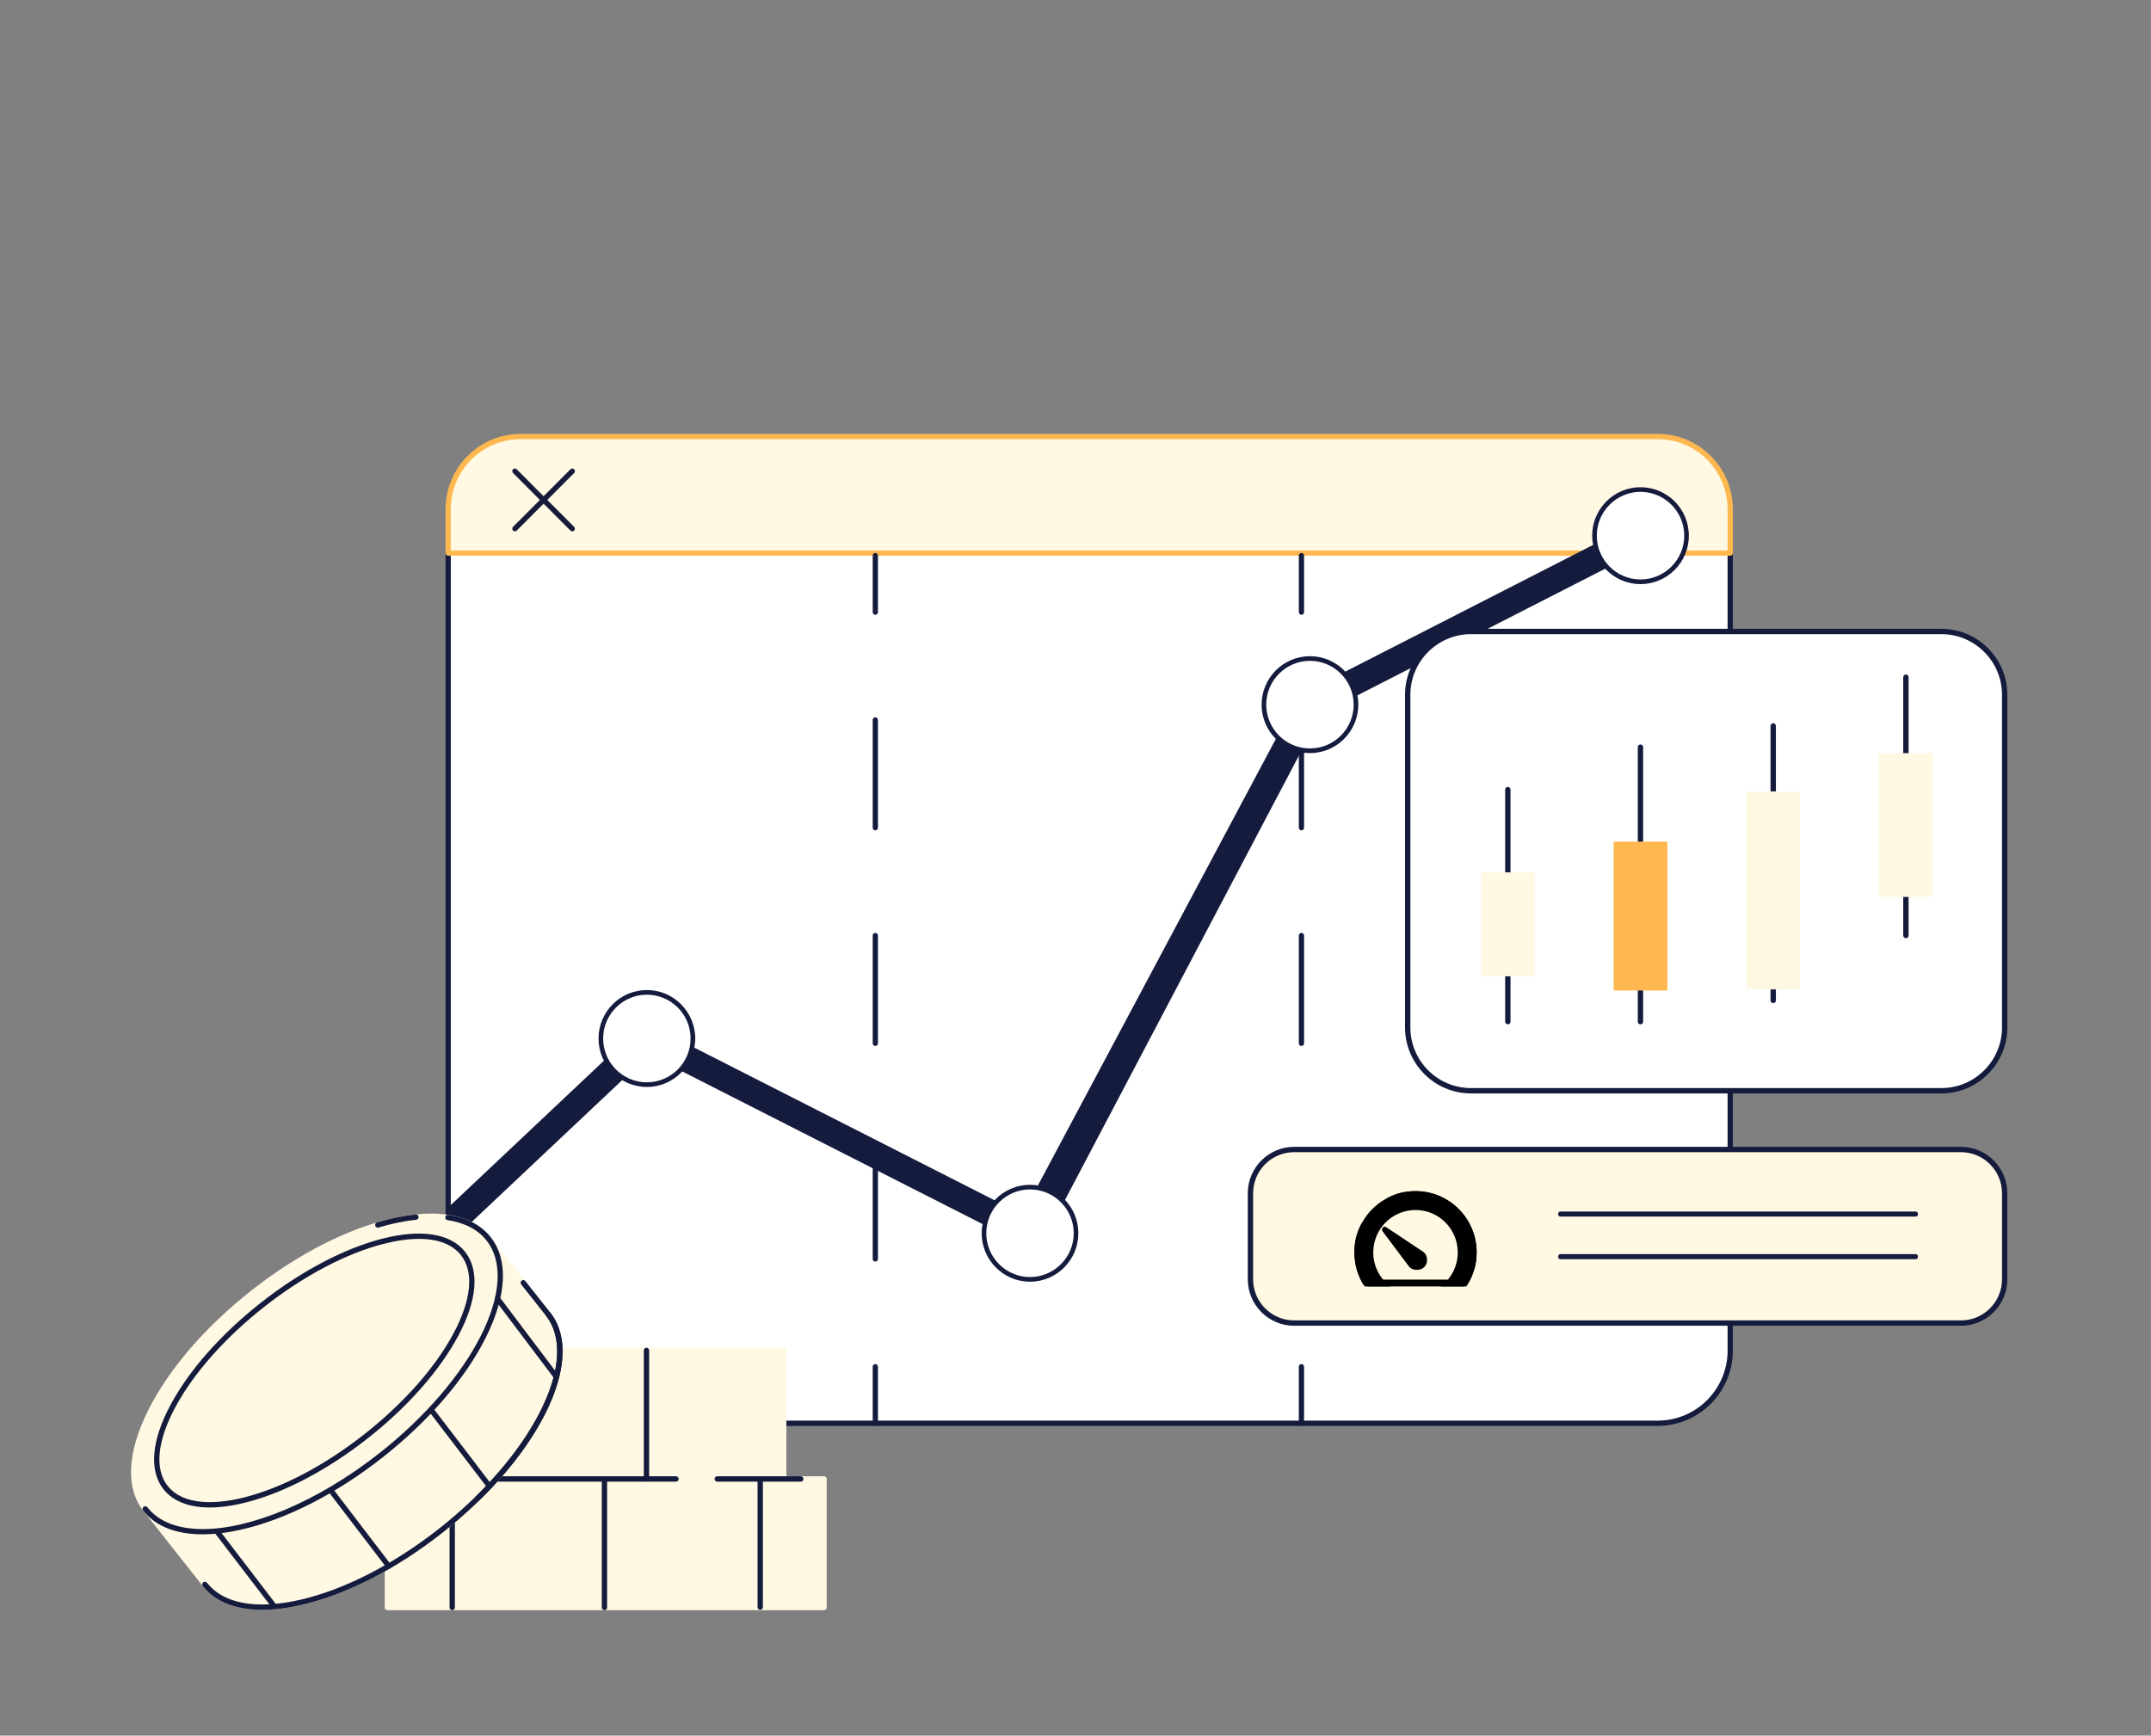 <svg viewBox="0 0 114 92" fill="none" xmlns="http://www.w3.org/2000/svg">
<rect x="0" y="0" width="114" height="92" fill="#808080" stroke="none"/>
<g clip-path="url(#clip0_1011_4441)">
<path d="M87.859 23.139H27.593C25.472 23.139 23.753 24.863 23.753 26.99V71.59C23.753 73.717 25.472 75.441 27.593 75.441H87.859C89.98 75.441 91.699 73.717 91.699 71.59V26.99C91.699 24.863 89.98 23.139 87.859 23.139Z" fill="white"/>
<path d="M87.859 75.582H27.593C25.399 75.582 23.614 73.791 23.614 71.591V29.319C23.614 29.282 23.629 29.247 23.655 29.221C23.681 29.194 23.716 29.18 23.753 29.18C23.79 29.18 23.825 29.194 23.851 29.221C23.877 29.247 23.892 29.282 23.892 29.319V71.591C23.892 73.638 25.552 75.303 27.593 75.303H87.859C89.9 75.303 91.56 73.638 91.56 71.591V29.319C91.56 29.282 91.575 29.247 91.6 29.221C91.627 29.194 91.662 29.18 91.699 29.18C91.736 29.18 91.771 29.194 91.797 29.221C91.823 29.247 91.838 29.282 91.838 29.319V71.591C91.838 73.791 90.053 75.582 87.859 75.582Z" fill="#151B3D"/>
<path d="M87.859 23.139H27.593C25.472 23.139 23.753 24.863 23.753 26.99V29.319H91.699V26.99C91.699 24.863 89.979 23.139 87.859 23.139Z" fill="#FFF9E3"/>
<path d="M91.699 29.459H23.753C23.716 29.459 23.681 29.444 23.655 29.418C23.629 29.392 23.614 29.356 23.614 29.319V26.991C23.614 24.79 25.399 23 27.593 23H87.859C90.053 23 91.838 24.79 91.838 26.991V29.319C91.838 29.356 91.823 29.392 91.797 29.418C91.771 29.444 91.736 29.459 91.699 29.459ZM23.892 29.18H91.56V26.991C91.56 24.944 89.9 23.279 87.859 23.279H27.593C25.552 23.279 23.892 24.944 23.892 26.991V29.18Z" fill="#FEB84F"/>
<path d="M30.33 28.165C30.312 28.165 30.294 28.161 30.277 28.154C30.26 28.147 30.245 28.137 30.232 28.124L27.191 25.074C27.177 25.061 27.167 25.045 27.16 25.028C27.152 25.011 27.148 24.993 27.148 24.975C27.148 24.956 27.152 24.938 27.159 24.921C27.166 24.904 27.176 24.888 27.189 24.875C27.202 24.862 27.218 24.851 27.235 24.844C27.252 24.837 27.27 24.834 27.288 24.834C27.307 24.834 27.325 24.838 27.342 24.845C27.359 24.853 27.374 24.863 27.387 24.877L30.428 27.927C30.448 27.946 30.461 27.971 30.466 27.998C30.472 28.025 30.469 28.053 30.459 28.079C30.448 28.104 30.43 28.126 30.407 28.141C30.384 28.156 30.358 28.165 30.33 28.165Z" fill="#151B3D"/>
<path d="M27.289 28.165C27.262 28.165 27.235 28.156 27.212 28.141C27.189 28.126 27.172 28.104 27.161 28.079C27.151 28.053 27.148 28.025 27.153 27.998C27.158 27.971 27.172 27.946 27.191 27.927L30.232 24.877C30.245 24.863 30.26 24.853 30.277 24.845C30.294 24.838 30.313 24.834 30.331 24.834C30.349 24.834 30.368 24.837 30.385 24.844C30.402 24.851 30.418 24.862 30.43 24.875C30.444 24.888 30.454 24.904 30.461 24.921C30.468 24.938 30.471 24.956 30.471 24.975C30.471 24.993 30.467 25.011 30.46 25.028C30.453 25.045 30.442 25.061 30.429 25.074L27.388 28.124C27.375 28.137 27.359 28.147 27.343 28.154C27.326 28.161 27.308 28.165 27.289 28.165ZM46.391 32.588C46.354 32.588 46.319 32.574 46.292 32.547C46.267 32.521 46.252 32.486 46.252 32.449V29.452C46.252 29.415 46.267 29.38 46.292 29.354C46.319 29.327 46.354 29.313 46.391 29.313C46.428 29.313 46.463 29.327 46.489 29.354C46.515 29.38 46.53 29.415 46.53 29.452V32.449C46.53 32.486 46.515 32.521 46.489 32.547C46.463 32.574 46.428 32.588 46.391 32.588ZM46.391 66.871C46.354 66.871 46.319 66.857 46.292 66.831C46.267 66.805 46.252 66.769 46.252 66.732V61.018C46.252 60.981 46.267 60.946 46.292 60.92C46.319 60.894 46.354 60.879 46.391 60.879C46.428 60.879 46.463 60.894 46.489 60.92C46.515 60.946 46.53 60.981 46.53 61.018V66.732C46.53 66.769 46.515 66.805 46.489 66.831C46.463 66.857 46.428 66.871 46.391 66.871ZM46.391 55.444C46.354 55.444 46.319 55.429 46.292 55.403C46.267 55.377 46.252 55.341 46.252 55.304V49.59C46.252 49.553 46.267 49.518 46.292 49.492C46.319 49.466 46.354 49.451 46.391 49.451C46.428 49.451 46.463 49.466 46.489 49.492C46.515 49.518 46.53 49.553 46.53 49.59V55.304C46.53 55.341 46.515 55.377 46.489 55.403C46.463 55.429 46.428 55.444 46.391 55.444ZM46.391 44.016C46.354 44.016 46.319 44.001 46.292 43.975C46.267 43.949 46.252 43.913 46.252 43.877V38.163C46.252 38.126 46.267 38.09 46.292 38.064C46.319 38.038 46.354 38.023 46.391 38.023C46.428 38.023 46.463 38.038 46.489 38.064C46.515 38.09 46.53 38.126 46.53 38.163V43.877C46.53 43.913 46.515 43.949 46.489 43.975C46.463 44.001 46.428 44.016 46.391 44.016ZM46.391 75.582C46.354 75.582 46.319 75.567 46.292 75.541C46.267 75.515 46.252 75.48 46.252 75.443V72.446C46.252 72.409 46.267 72.374 46.292 72.347C46.319 72.321 46.354 72.307 46.391 72.307C46.428 72.307 46.463 72.321 46.489 72.347C46.515 72.374 46.53 72.409 46.53 72.446V75.443C46.53 75.48 46.515 75.515 46.489 75.541C46.463 75.567 46.428 75.582 46.391 75.582ZM68.975 32.588C68.938 32.588 68.903 32.574 68.877 32.547C68.85 32.521 68.836 32.486 68.836 32.449V29.452C68.836 29.415 68.85 29.38 68.877 29.354C68.903 29.327 68.938 29.313 68.975 29.313C69.012 29.313 69.047 29.327 69.073 29.354C69.099 29.38 69.114 29.415 69.114 29.452V32.449C69.114 32.486 69.099 32.521 69.073 32.547C69.047 32.574 69.012 32.588 68.975 32.588ZM68.975 66.871C68.938 66.871 68.903 66.857 68.877 66.831C68.85 66.805 68.836 66.769 68.836 66.732V61.018C68.836 60.981 68.85 60.946 68.877 60.92C68.903 60.894 68.938 60.879 68.975 60.879C69.012 60.879 69.047 60.894 69.073 60.92C69.099 60.946 69.114 60.981 69.114 61.018V66.732C69.114 66.769 69.099 66.805 69.073 66.831C69.047 66.857 69.012 66.871 68.975 66.871ZM68.975 55.444C68.938 55.444 68.903 55.429 68.877 55.403C68.85 55.377 68.836 55.341 68.836 55.304V49.59C68.836 49.553 68.85 49.518 68.877 49.492C68.903 49.466 68.938 49.451 68.975 49.451C69.012 49.451 69.047 49.466 69.073 49.492C69.099 49.518 69.114 49.553 69.114 49.59V55.304C69.114 55.341 69.099 55.377 69.073 55.403C69.047 55.429 69.012 55.444 68.975 55.444ZM68.975 44.016C68.938 44.016 68.903 44.001 68.877 43.975C68.85 43.949 68.836 43.913 68.836 43.877V38.163C68.836 38.126 68.85 38.09 68.877 38.064C68.903 38.038 68.938 38.023 68.975 38.023C69.012 38.023 69.047 38.038 69.073 38.064C69.099 38.09 69.114 38.126 69.114 38.163V43.877C69.114 43.913 69.099 43.949 69.073 43.975C69.047 44.001 69.012 44.016 68.975 44.016ZM68.975 75.582C68.938 75.582 68.903 75.567 68.877 75.541C68.85 75.515 68.836 75.48 68.836 75.443V72.446C68.836 72.409 68.85 72.374 68.877 72.347C68.903 72.321 68.938 72.307 68.975 72.307C69.012 72.307 69.047 72.321 69.073 72.347C69.099 72.374 69.114 72.409 69.114 72.446V75.443C69.114 75.48 69.099 75.515 69.073 75.541C69.047 75.567 69.012 75.582 68.975 75.582Z" fill="#151B3D"/>
</g>
<g clip-path="url(#clip1_1011_4441)">
<path d="M54.989 66.367L34.406 55.904L23.755 65.947L23.756 64.004L34.161 54.193L54.189 64.375L68.853 36.85L86.624 27.764L87.266 29.024L69.999 37.852L54.989 66.367Z" fill="#151B3D"/>
<path d="M34.283 57.494C35.631 57.494 36.723 56.399 36.723 55.048C36.723 53.698 35.631 52.603 34.283 52.603C32.936 52.603 31.844 53.698 31.844 55.048C31.844 56.399 32.936 57.494 34.283 57.494Z" fill="white"/>
<path d="M34.283 57.617C32.87 57.617 31.721 56.465 31.721 55.048C31.721 53.632 32.87 52.48 34.283 52.48C35.696 52.48 36.846 53.633 36.846 55.048C36.846 56.465 35.696 57.617 34.283 57.617ZM34.283 52.727C33.006 52.727 31.966 53.768 31.966 55.048C31.966 56.329 33.006 57.371 34.283 57.371C35.561 57.371 36.6 56.329 36.6 55.048C36.6 53.768 35.561 52.727 34.283 52.727Z" fill="#151B3D"/>
<path d="M69.426 39.796C70.773 39.796 71.866 38.702 71.866 37.351C71.866 36.001 70.773 34.906 69.426 34.906C68.079 34.906 66.986 36.001 66.986 37.351C66.986 38.702 68.079 39.796 69.426 39.796Z" fill="white"/>
<path d="M69.426 39.919C68.013 39.919 66.864 38.767 66.864 37.351C66.864 35.935 68.013 34.783 69.426 34.783C70.839 34.783 71.988 35.935 71.988 37.351C71.988 38.767 70.839 39.919 69.426 39.919ZM69.426 35.029C68.148 35.029 67.109 36.071 67.109 37.351C67.109 38.632 68.148 39.673 69.426 39.673C70.703 39.673 71.743 38.632 71.743 37.351C71.743 36.071 70.703 35.029 69.426 35.029Z" fill="#151B3D"/>
<path d="M86.945 30.839C88.292 30.839 89.384 29.745 89.384 28.394C89.384 27.044 88.292 25.949 86.945 25.949C85.597 25.949 84.505 27.044 84.505 28.394C84.505 29.745 85.597 30.839 86.945 30.839Z" fill="white"/>
<path d="M86.945 30.962C85.532 30.962 84.383 29.81 84.383 28.394C84.383 26.978 85.532 25.826 86.945 25.826C88.358 25.826 89.507 26.978 89.507 28.394C89.507 29.81 88.358 30.962 86.945 30.962ZM86.945 26.072C85.667 26.072 84.628 27.114 84.628 28.394C84.628 29.675 85.667 30.716 86.945 30.716C88.222 30.716 89.262 29.675 89.262 28.394C89.262 27.114 88.222 26.072 86.945 26.072Z" fill="#151B3D"/>
<path d="M54.589 67.816C55.936 67.816 57.029 66.721 57.029 65.371C57.029 64.02 55.936 62.926 54.589 62.926C53.242 62.926 52.149 64.02 52.149 65.371C52.149 66.721 53.242 67.816 54.589 67.816Z" fill="white"/>
<path d="M54.589 67.939C53.176 67.939 52.027 66.787 52.027 65.371C52.027 63.955 53.176 62.803 54.589 62.803C56.002 62.803 57.151 63.955 57.151 65.371C57.151 66.787 56.002 67.939 54.589 67.939ZM54.589 63.049C53.311 63.049 52.272 64.091 52.272 65.371C52.272 66.651 53.311 67.693 54.589 67.693C55.867 67.693 56.906 66.651 56.906 65.371C56.906 64.091 55.867 63.049 54.589 63.049Z" fill="#151B3D"/>
</g>
<g clip-path="url(#clip2_1011_4441)">
<path d="M43.671 85.207H20.532V78.394H43.671V85.207ZM41.534 78.394H18.394V71.582H41.534V78.394Z" fill="#FFF9E3"/>
<path d="M43.672 85.35H20.532C20.494 85.35 20.459 85.335 20.432 85.308C20.405 85.281 20.391 85.246 20.391 85.208V78.395C20.391 78.358 20.405 78.322 20.432 78.295C20.459 78.269 20.494 78.254 20.532 78.254H43.672C43.709 78.254 43.745 78.269 43.772 78.295C43.798 78.322 43.813 78.358 43.813 78.395V85.208C43.813 85.246 43.798 85.281 43.772 85.308C43.745 85.335 43.709 85.35 43.672 85.35ZM20.673 85.066H43.53V78.537H20.673V85.066Z" fill="#FFF9E3"/>
<path d="M41.534 78.535H18.395C18.357 78.535 18.321 78.52 18.295 78.494C18.268 78.467 18.253 78.431 18.253 78.394V71.581C18.253 71.543 18.268 71.507 18.295 71.481C18.321 71.454 18.357 71.439 18.395 71.439H41.534C41.572 71.439 41.608 71.454 41.634 71.481C41.66 71.507 41.675 71.543 41.675 71.581V78.394C41.675 78.431 41.66 78.467 41.634 78.494C41.608 78.52 41.572 78.535 41.534 78.535ZM18.536 78.252H41.393V71.723H18.536V78.252Z" fill="#FFF9E3"/>
<path d="M35.828 78.537H20.532C20.494 78.537 20.458 78.522 20.432 78.496C20.405 78.469 20.39 78.433 20.39 78.395C20.39 78.358 20.405 78.322 20.432 78.295C20.458 78.269 20.494 78.254 20.532 78.254H35.828C35.865 78.254 35.901 78.269 35.928 78.295C35.954 78.322 35.969 78.358 35.969 78.395C35.969 78.433 35.954 78.469 35.928 78.496C35.901 78.522 35.865 78.537 35.828 78.537Z" fill="#151B3D"/>
<path d="M23.967 85.35C23.93 85.35 23.894 85.335 23.867 85.308C23.841 85.281 23.826 85.246 23.826 85.208V78.395C23.826 78.358 23.841 78.322 23.867 78.295C23.894 78.269 23.93 78.254 23.967 78.254C24.005 78.254 24.041 78.269 24.067 78.295C24.093 78.322 24.108 78.358 24.108 78.395V85.208C24.108 85.246 24.093 85.281 24.067 85.308C24.041 85.335 24.005 85.35 23.967 85.35ZM42.441 78.537H38.011C37.973 78.537 37.938 78.522 37.911 78.496C37.885 78.469 37.87 78.433 37.87 78.395C37.87 78.358 37.885 78.322 37.911 78.295C37.938 78.269 37.973 78.254 38.011 78.254H42.441C42.478 78.254 42.514 78.269 42.541 78.295C42.567 78.322 42.582 78.358 42.582 78.395C42.582 78.433 42.567 78.469 42.541 78.496C42.514 78.522 42.478 78.537 42.441 78.537ZM32.035 85.35C31.998 85.35 31.962 85.335 31.935 85.308C31.909 85.281 31.894 85.246 31.894 85.208V78.395C31.894 78.358 31.909 78.322 31.935 78.295C31.962 78.269 31.998 78.254 32.035 78.254C32.073 78.254 32.109 78.269 32.135 78.295C32.162 78.322 32.176 78.358 32.176 78.395V85.208C32.176 85.246 32.162 85.281 32.135 85.308C32.109 85.335 32.073 85.35 32.035 85.35Z" fill="#151B3D"/>
<path d="M40.291 85.331C40.253 85.331 40.217 85.316 40.191 85.289C40.164 85.263 40.15 85.227 40.15 85.189V78.394C40.15 78.356 40.164 78.32 40.191 78.293C40.217 78.267 40.253 78.252 40.291 78.252C40.328 78.252 40.364 78.267 40.391 78.293C40.417 78.32 40.432 78.356 40.432 78.394V85.189C40.432 85.227 40.417 85.263 40.391 85.289C40.364 85.316 40.328 85.331 40.291 85.331ZM34.262 78.535C34.224 78.535 34.188 78.52 34.162 78.494C34.136 78.467 34.121 78.431 34.121 78.394V71.581C34.121 71.543 34.136 71.507 34.162 71.481C34.188 71.454 34.224 71.439 34.262 71.439C34.3 71.439 34.335 71.454 34.362 71.481C34.388 71.507 34.403 71.543 34.403 71.581V78.394C34.403 78.431 34.388 78.467 34.362 78.494C34.335 78.52 34.3 78.535 34.262 78.535ZM25.783 78.535C25.746 78.535 25.71 78.52 25.683 78.494C25.657 78.467 25.642 78.431 25.642 78.394V71.581C25.642 71.543 25.657 71.507 25.683 71.481C25.71 71.454 25.746 71.439 25.783 71.439C25.821 71.439 25.857 71.454 25.883 71.481C25.91 71.507 25.924 71.543 25.924 71.581V78.394C25.924 78.431 25.91 78.467 25.883 78.494C25.857 78.52 25.821 78.535 25.783 78.535Z" fill="#151B3D"/>
<path d="M29.061 69.676L25.901 65.674L20.177 70.174C18.983 70.796 17.764 71.579 16.576 72.513C15.389 73.447 14.339 74.447 13.453 75.461L7.699 79.984L10.86 83.986C12.729 86.371 18.318 85.1 23.345 81.149C28.371 77.197 30.93 72.06 29.061 69.676Z" fill="#FFF9E3"/>
<path d="M13.902 85.333C12.489 85.333 11.4 84.906 10.748 84.074L7.589 80.073C7.588 80.073 7.588 80.073 7.588 80.073C6.648 78.874 6.74 76.992 7.845 74.773C8.934 72.588 10.881 70.325 13.328 68.401C15.775 66.477 18.432 65.12 20.811 64.579C23.225 64.03 25.072 64.388 26.012 65.587L26.013 65.59L29.171 69.589L29.172 69.589C30.111 70.788 30.02 72.67 28.915 74.888C27.826 77.074 25.878 79.337 23.431 81.261C20.985 83.185 18.327 84.542 15.949 85.082C15.21 85.25 14.525 85.333 13.902 85.333ZM7.81 79.897L10.97 83.899C11.839 85.007 13.585 85.329 15.887 84.806C18.225 84.275 20.842 82.937 23.257 81.038C28.214 77.141 30.767 72.083 28.949 69.764L25.79 65.763L25.787 65.759C23.967 63.443 18.458 64.728 13.503 68.623C8.546 72.52 5.993 77.578 7.81 79.897Z" fill="#FFF9E3"/>
<path d="M13.902 85.333C12.489 85.333 11.4 84.906 10.748 84.074C10.737 84.059 10.728 84.043 10.723 84.025C10.718 84.007 10.716 83.988 10.718 83.969C10.72 83.951 10.726 83.933 10.735 83.916C10.744 83.9 10.757 83.886 10.771 83.874C10.786 83.862 10.803 83.854 10.821 83.849C10.839 83.844 10.858 83.843 10.876 83.845C10.895 83.847 10.913 83.853 10.929 83.863C10.945 83.872 10.959 83.884 10.971 83.899C11.839 85.007 13.585 85.329 15.887 84.806C18.225 84.274 20.842 82.936 23.257 81.038C25.672 79.139 27.591 76.91 28.662 74.761C29.716 72.646 29.818 70.871 28.95 69.763C28.938 69.749 28.929 69.732 28.924 69.714C28.919 69.696 28.917 69.677 28.919 69.659C28.922 69.64 28.927 69.622 28.936 69.606C28.945 69.589 28.958 69.575 28.973 69.563C28.987 69.552 29.004 69.543 29.022 69.538C29.04 69.533 29.059 69.532 29.077 69.534C29.096 69.537 29.114 69.543 29.13 69.552C29.146 69.561 29.16 69.574 29.172 69.588C30.111 70.787 30.02 72.669 28.915 74.888C27.826 77.073 25.879 79.336 23.432 81.26C20.985 83.184 18.327 84.541 15.949 85.082C15.211 85.25 14.525 85.333 13.902 85.333Z" fill="#151B3D"/>
<path d="M20.185 77.148C25.211 73.196 27.77 68.059 25.901 65.675C24.032 63.29 18.442 64.561 13.416 68.513C8.39 72.464 5.83 77.601 7.699 79.986C9.569 82.37 15.158 81.1 20.185 77.148Z" fill="#FFF9E3"/>
<path d="M10.742 81.331C9.329 81.331 8.24 80.904 7.588 80.072C7.577 80.057 7.568 80.04 7.563 80.022C7.557 80.004 7.556 79.986 7.558 79.967C7.56 79.948 7.566 79.93 7.575 79.914C7.584 79.898 7.596 79.883 7.611 79.872C7.626 79.86 7.643 79.852 7.661 79.847C7.679 79.842 7.698 79.84 7.716 79.843C7.735 79.845 7.753 79.851 7.769 79.86C7.785 79.87 7.799 79.882 7.811 79.897C8.424 80.68 9.459 81.052 10.75 81.052C13.286 81.052 16.813 79.618 20.097 77.035C25.054 73.138 27.607 68.081 25.789 65.761C25.333 65.179 24.635 64.813 23.716 64.674C23.68 64.668 23.647 64.648 23.625 64.618C23.603 64.588 23.593 64.55 23.599 64.513C23.605 64.476 23.625 64.443 23.654 64.421C23.684 64.398 23.722 64.389 23.759 64.394C24.751 64.544 25.509 64.945 26.012 65.587C26.951 66.785 26.86 68.667 25.755 70.886C24.666 73.071 22.718 75.334 20.272 77.258C17.825 79.182 15.167 80.539 12.789 81.08C12.051 81.248 11.365 81.331 10.742 81.331ZM20.022 65.074C19.988 65.074 19.955 65.062 19.93 65.04C19.904 65.017 19.887 64.987 19.882 64.953C19.878 64.919 19.885 64.885 19.903 64.857C19.921 64.828 19.949 64.807 19.981 64.797C20.698 64.583 21.386 64.441 22.027 64.374C22.046 64.372 22.064 64.374 22.082 64.379C22.1 64.384 22.116 64.393 22.131 64.405C22.145 64.416 22.157 64.431 22.166 64.447C22.175 64.463 22.18 64.481 22.182 64.5C22.184 64.518 22.183 64.537 22.177 64.555C22.172 64.573 22.163 64.589 22.151 64.604C22.14 64.618 22.125 64.63 22.109 64.639C22.093 64.648 22.075 64.653 22.056 64.656C21.433 64.721 20.762 64.859 20.062 65.068C20.049 65.072 20.035 65.074 20.022 65.074ZM25.305 79.572C25.277 79.572 25.25 79.563 25.226 79.547C25.203 79.532 25.185 79.51 25.174 79.484C25.164 79.457 25.161 79.429 25.167 79.401C25.173 79.374 25.186 79.349 25.206 79.329C26.997 77.576 28.359 75.653 29.04 73.914C29.72 72.179 29.688 70.705 28.95 69.763L27.622 68.082C27.599 68.053 27.589 68.016 27.593 67.978C27.597 67.941 27.616 67.907 27.646 67.884C27.675 67.86 27.712 67.85 27.75 67.854C27.787 67.858 27.821 67.877 27.844 67.907L29.172 69.588C30.805 71.672 29.256 75.761 25.404 79.531C25.378 79.557 25.342 79.572 25.305 79.572Z" fill="#151B3D"/>
<path d="M11.119 79.907C10.012 79.907 9.165 79.578 8.661 78.935C7.894 77.956 8.022 76.379 9.022 74.497C10.004 72.649 11.713 70.713 13.834 69.046C15.956 67.378 18.239 66.175 20.264 65.658C22.327 65.132 23.886 65.381 24.654 66.361C25.421 67.34 25.293 68.916 24.293 70.799C23.311 72.646 21.602 74.582 19.481 76.25C17.359 77.918 15.076 79.121 13.051 79.637C12.344 79.817 11.696 79.907 11.119 79.907ZM22.201 65.67C21.647 65.67 21.021 65.757 20.333 65.933C18.346 66.44 16.1 67.624 14.009 69.268C11.918 70.912 10.235 72.817 9.272 74.63C8.327 76.407 8.189 77.874 8.883 78.76C9.578 79.646 11.033 79.86 12.982 79.363C14.969 78.856 17.215 77.671 19.306 76.027C21.397 74.383 23.079 72.479 24.043 70.665C24.988 68.888 25.126 67.421 24.431 66.535C23.982 65.962 23.215 65.67 22.201 65.67ZM14.526 85.276C14.484 85.276 14.442 85.257 14.414 85.221L11.394 81.274C11.383 81.259 11.375 81.242 11.37 81.224C11.365 81.206 11.364 81.188 11.366 81.169C11.369 81.151 11.375 81.133 11.384 81.117C11.393 81.101 11.406 81.087 11.421 81.076C11.45 81.053 11.488 81.043 11.525 81.047C11.543 81.05 11.561 81.056 11.577 81.065C11.593 81.075 11.607 81.087 11.619 81.102L14.638 85.049C14.655 85.07 14.664 85.095 14.667 85.121C14.669 85.147 14.665 85.174 14.653 85.197C14.641 85.221 14.623 85.241 14.601 85.255C14.579 85.269 14.553 85.276 14.526 85.276ZM20.602 83.158C20.559 83.158 20.517 83.139 20.489 83.102L17.449 79.124C17.438 79.109 17.429 79.092 17.424 79.074C17.42 79.056 17.419 79.037 17.421 79.019C17.423 79.001 17.43 78.983 17.439 78.967C17.448 78.951 17.46 78.936 17.475 78.925C17.49 78.914 17.507 78.906 17.525 78.901C17.543 78.896 17.561 78.895 17.58 78.897C17.598 78.9 17.616 78.906 17.632 78.915C17.648 78.924 17.662 78.937 17.673 78.952L20.714 82.93C20.73 82.951 20.74 82.976 20.742 83.002C20.745 83.029 20.74 83.055 20.728 83.079C20.717 83.103 20.698 83.123 20.676 83.136C20.654 83.15 20.628 83.158 20.602 83.158ZM25.942 78.923C25.9 78.923 25.858 78.904 25.83 78.867L22.797 74.897C22.774 74.867 22.764 74.829 22.769 74.792C22.774 74.755 22.794 74.721 22.824 74.698C22.853 74.675 22.891 74.665 22.928 74.67C22.965 74.675 22.999 74.695 23.022 74.725L26.054 78.695C26.07 78.716 26.08 78.741 26.083 78.767C26.085 78.794 26.081 78.82 26.069 78.844C26.057 78.868 26.039 78.888 26.017 78.901C25.994 78.915 25.968 78.923 25.942 78.923ZM29.49 73.125C29.468 73.125 29.447 73.12 29.427 73.111C29.407 73.101 29.39 73.087 29.377 73.069L26.251 68.926C26.229 68.896 26.219 68.858 26.224 68.821C26.229 68.784 26.249 68.75 26.279 68.728C26.309 68.705 26.346 68.695 26.383 68.701C26.421 68.706 26.454 68.725 26.477 68.755L29.603 72.898C29.619 72.919 29.628 72.944 29.631 72.971C29.633 72.997 29.628 73.023 29.616 73.047C29.605 73.07 29.587 73.09 29.564 73.104C29.542 73.118 29.516 73.125 29.49 73.125Z" fill="#151B3D"/>
</g>
<g clip-path="url(#clip3_1011_4441)">
<path d="M102.89 57.819H77.961C76.108 57.819 74.606 56.315 74.606 54.461V36.833C74.606 34.978 76.108 33.475 77.961 33.475H102.89C104.743 33.475 106.245 34.978 106.245 36.833V54.461C106.245 56.315 104.743 57.819 102.89 57.819Z" fill="white"/>
<path d="M102.89 57.96H77.961C76.033 57.96 74.464 56.39 74.464 54.46V36.832C74.464 34.902 76.033 33.332 77.961 33.332H102.89C104.818 33.332 106.387 34.902 106.387 36.832V54.46C106.387 56.39 104.818 57.96 102.89 57.96ZM77.961 33.615C76.189 33.615 74.747 35.058 74.747 36.832V54.46C74.747 56.233 76.189 57.676 77.961 57.676H102.89C104.662 57.676 106.104 56.233 106.104 54.46V36.832C106.104 35.058 104.662 33.615 102.89 33.615H77.961Z" fill="#151B3D"/>
<path d="M86.942 54.298C86.905 54.298 86.869 54.283 86.842 54.257C86.816 54.23 86.801 54.194 86.801 54.156V39.604C86.801 39.567 86.816 39.531 86.842 39.504C86.869 39.478 86.905 39.463 86.942 39.463C86.98 39.463 87.016 39.478 87.042 39.504C87.069 39.531 87.084 39.567 87.084 39.604V54.156C87.084 54.194 87.069 54.23 87.042 54.257C87.016 54.283 86.98 54.298 86.942 54.298ZM93.978 53.172C93.941 53.172 93.904 53.158 93.878 53.131C93.851 53.104 93.837 53.068 93.837 53.031V38.479C93.837 38.441 93.851 38.405 93.878 38.379C93.904 38.352 93.941 38.337 93.978 38.337C94.016 38.337 94.052 38.352 94.078 38.379C94.105 38.405 94.12 38.441 94.12 38.479V53.031C94.12 53.068 94.105 53.105 94.078 53.131C94.052 53.158 94.016 53.172 93.978 53.172ZM101.011 49.731C100.973 49.731 100.937 49.716 100.911 49.69C100.884 49.663 100.869 49.627 100.869 49.59V35.894C100.869 35.856 100.884 35.82 100.911 35.794C100.937 35.767 100.973 35.752 101.011 35.752C101.048 35.752 101.084 35.767 101.111 35.794C101.137 35.82 101.152 35.856 101.152 35.894V49.59C101.152 49.627 101.137 49.663 101.111 49.69C101.084 49.716 101.048 49.731 101.011 49.731Z" fill="#151B3D"/>
<path d="M85.521 44.611H88.37V52.505H85.521V44.611Z" fill="#FEB84F"/>
<path d="M99.587 39.922H102.435V47.544H99.587V39.922ZM92.554 41.95H95.403V52.446H92.554V41.95Z" fill="#FFF9E3"/>
<path d="M79.913 54.297C79.875 54.297 79.839 54.282 79.813 54.256C79.786 54.229 79.771 54.193 79.771 54.156V41.855C79.771 41.817 79.786 41.781 79.813 41.754C79.839 41.728 79.875 41.713 79.913 41.713C79.95 41.713 79.986 41.728 80.013 41.754C80.039 41.781 80.054 41.817 80.054 41.855V54.156C80.054 54.174 80.051 54.193 80.044 54.21C80.037 54.227 80.026 54.243 80.013 54.256C80 54.269 79.984 54.279 79.967 54.287C79.95 54.294 79.931 54.297 79.913 54.297Z" fill="#151B3D"/>
<path d="M81.337 46.242H78.489V51.752H81.337V46.242Z" fill="#FFF9E3"/>
</g>
<g clip-path="url(#clip4_1011_4441)">
<path d="M103.928 70.133H68.588C67.309 70.133 66.272 69.094 66.272 67.811V63.255C66.272 61.973 67.309 60.934 68.588 60.934H103.928C105.208 60.934 106.245 61.973 106.245 63.255V67.811C106.245 69.094 105.208 70.133 103.928 70.133Z" fill="#FFF9E3"/>
<path d="M103.928 70.274H68.588C67.233 70.274 66.13 69.169 66.13 67.811V63.255C66.13 61.896 67.233 60.791 68.588 60.791H103.928C105.284 60.791 106.386 61.896 106.386 63.255V67.811C106.386 69.169 105.284 70.274 103.928 70.274ZM68.588 61.074C67.389 61.074 66.413 62.052 66.413 63.255V67.811C66.413 69.013 67.389 69.991 68.588 69.991H103.928C105.128 69.991 106.104 69.013 106.104 67.811V63.255C106.104 62.052 105.128 61.074 103.928 61.074H68.588Z" fill="#151B3D"/>
<path d="M101.543 66.746H82.684C82.656 66.746 82.629 66.732 82.609 66.707C82.588 66.682 82.577 66.648 82.577 66.613C82.577 66.578 82.588 66.544 82.609 66.519C82.629 66.494 82.656 66.48 82.684 66.48H101.543C101.572 66.48 101.599 66.494 101.619 66.519C101.639 66.544 101.65 66.578 101.65 66.613C101.65 66.648 101.639 66.682 101.619 66.707C101.599 66.732 101.572 66.746 101.543 66.746ZM101.543 64.487H82.684C82.656 64.487 82.629 64.472 82.609 64.448C82.588 64.423 82.577 64.389 82.577 64.354C82.577 64.318 82.588 64.285 82.609 64.26C82.629 64.235 82.656 64.221 82.684 64.221H101.543C101.572 64.221 101.599 64.235 101.619 64.26C101.639 64.285 101.65 64.318 101.65 64.354C101.65 64.389 101.639 64.423 101.619 64.448C101.599 64.472 101.572 64.487 101.543 64.487Z" fill="#151B3D"/>
</g>
<path d="M77.503 68.19C77.569 68.19 77.63 68.173 77.687 68.14C77.744 68.107 77.791 68.06 77.827 68C77.947 67.79 78.049 67.552 78.133 67.288C78.217 67.023 78.259 66.722 78.259 66.386C78.259 65.941 78.175 65.521 78.007 65.127C77.839 64.734 77.609 64.389 77.318 64.095C77.028 63.8 76.684 63.567 76.288 63.396C75.893 63.224 75.47 63.139 75.02 63.139C74.738 63.139 74.482 63.167 74.251 63.224C74.02 63.281 73.787 63.37 73.553 63.49C73.487 63.526 73.448 63.575 73.436 63.635C73.424 63.695 73.445 63.749 73.499 63.797C73.535 63.827 73.571 63.842 73.607 63.842C73.643 63.842 73.679 63.833 73.715 63.815C73.919 63.713 74.128 63.635 74.341 63.581C74.554 63.526 74.78 63.499 75.02 63.499C75.818 63.499 76.497 63.781 77.058 64.343C77.618 64.905 77.899 65.586 77.899 66.386C77.899 66.638 77.865 66.888 77.796 67.134C77.727 67.381 77.629 67.612 77.503 67.829H72.537C72.399 67.6 72.298 67.363 72.235 67.116C72.172 66.87 72.141 66.614 72.141 66.35C72.141 66.145 72.166 65.93 72.217 65.705C72.268 65.479 72.348 65.267 72.456 65.069C72.474 65.027 72.481 64.988 72.478 64.952C72.475 64.915 72.456 64.879 72.42 64.843C72.378 64.801 72.327 64.788 72.267 64.803C72.207 64.818 72.159 64.858 72.123 64.925C71.997 65.171 71.909 65.409 71.857 65.637C71.806 65.866 71.781 66.103 71.781 66.35C71.781 66.656 71.816 66.945 71.885 67.216C71.954 67.486 72.063 67.757 72.213 68.027C72.243 68.075 72.286 68.115 72.343 68.145C72.4 68.175 72.465 68.19 72.537 68.19H77.503Z" fill="black"/>
<path fill-rule="evenodd" clip-rule="evenodd" d="M76.355 68.19C76.903 67.781 77.259 67.126 77.259 66.386C77.259 65.142 76.254 64.139 75.02 64.139C73.786 64.139 72.781 65.142 72.781 66.386C72.781 67.126 73.137 67.781 73.685 68.19H72.326C71.982 67.674 71.781 67.053 71.781 66.386C71.781 64.592 73.231 63.139 75.02 63.139C76.809 63.139 78.259 64.592 78.259 66.386C78.259 67.053 78.058 67.674 77.713 68.19H76.355Z" fill="black"/>
<path d="M75.069 67.312C75.243 67.316 75.386 67.263 75.497 67.151C75.601 67.034 75.645 66.891 75.629 66.724C75.612 66.555 75.543 66.431 75.421 66.35L73.478 65.058C73.411 65.006 73.348 65.011 73.289 65.073C73.231 65.134 73.227 65.201 73.277 65.272L74.677 67.137C74.764 67.249 74.895 67.307 75.069 67.312Z" fill="black"/>
<defs>
<clipPath id="clip0_1011_4441">
<rect width="68.224" height="52.581" fill="white" transform="translate(23.614 23)"/>
</clipPath>
<clipPath id="clip1_1011_4441">
<rect width="65.752" height="56.545" fill="white" transform="translate(23.755 11.395)"/>
</clipPath>
<clipPath id="clip2_1011_4441">
<rect width="36.866" height="21.018" fill="white" transform="translate(6.947 64.33)"/>
</clipPath>
<clipPath id="clip3_1011_4441">
<rect width="31.922" height="24.628" fill="white" transform="translate(74.464 33.332)"/>
</clipPath>
<clipPath id="clip4_1011_4441">
<rect width="40.256" height="9.483" fill="white" transform="translate(66.13 60.791)"/>
</clipPath>
</defs>
</svg>
